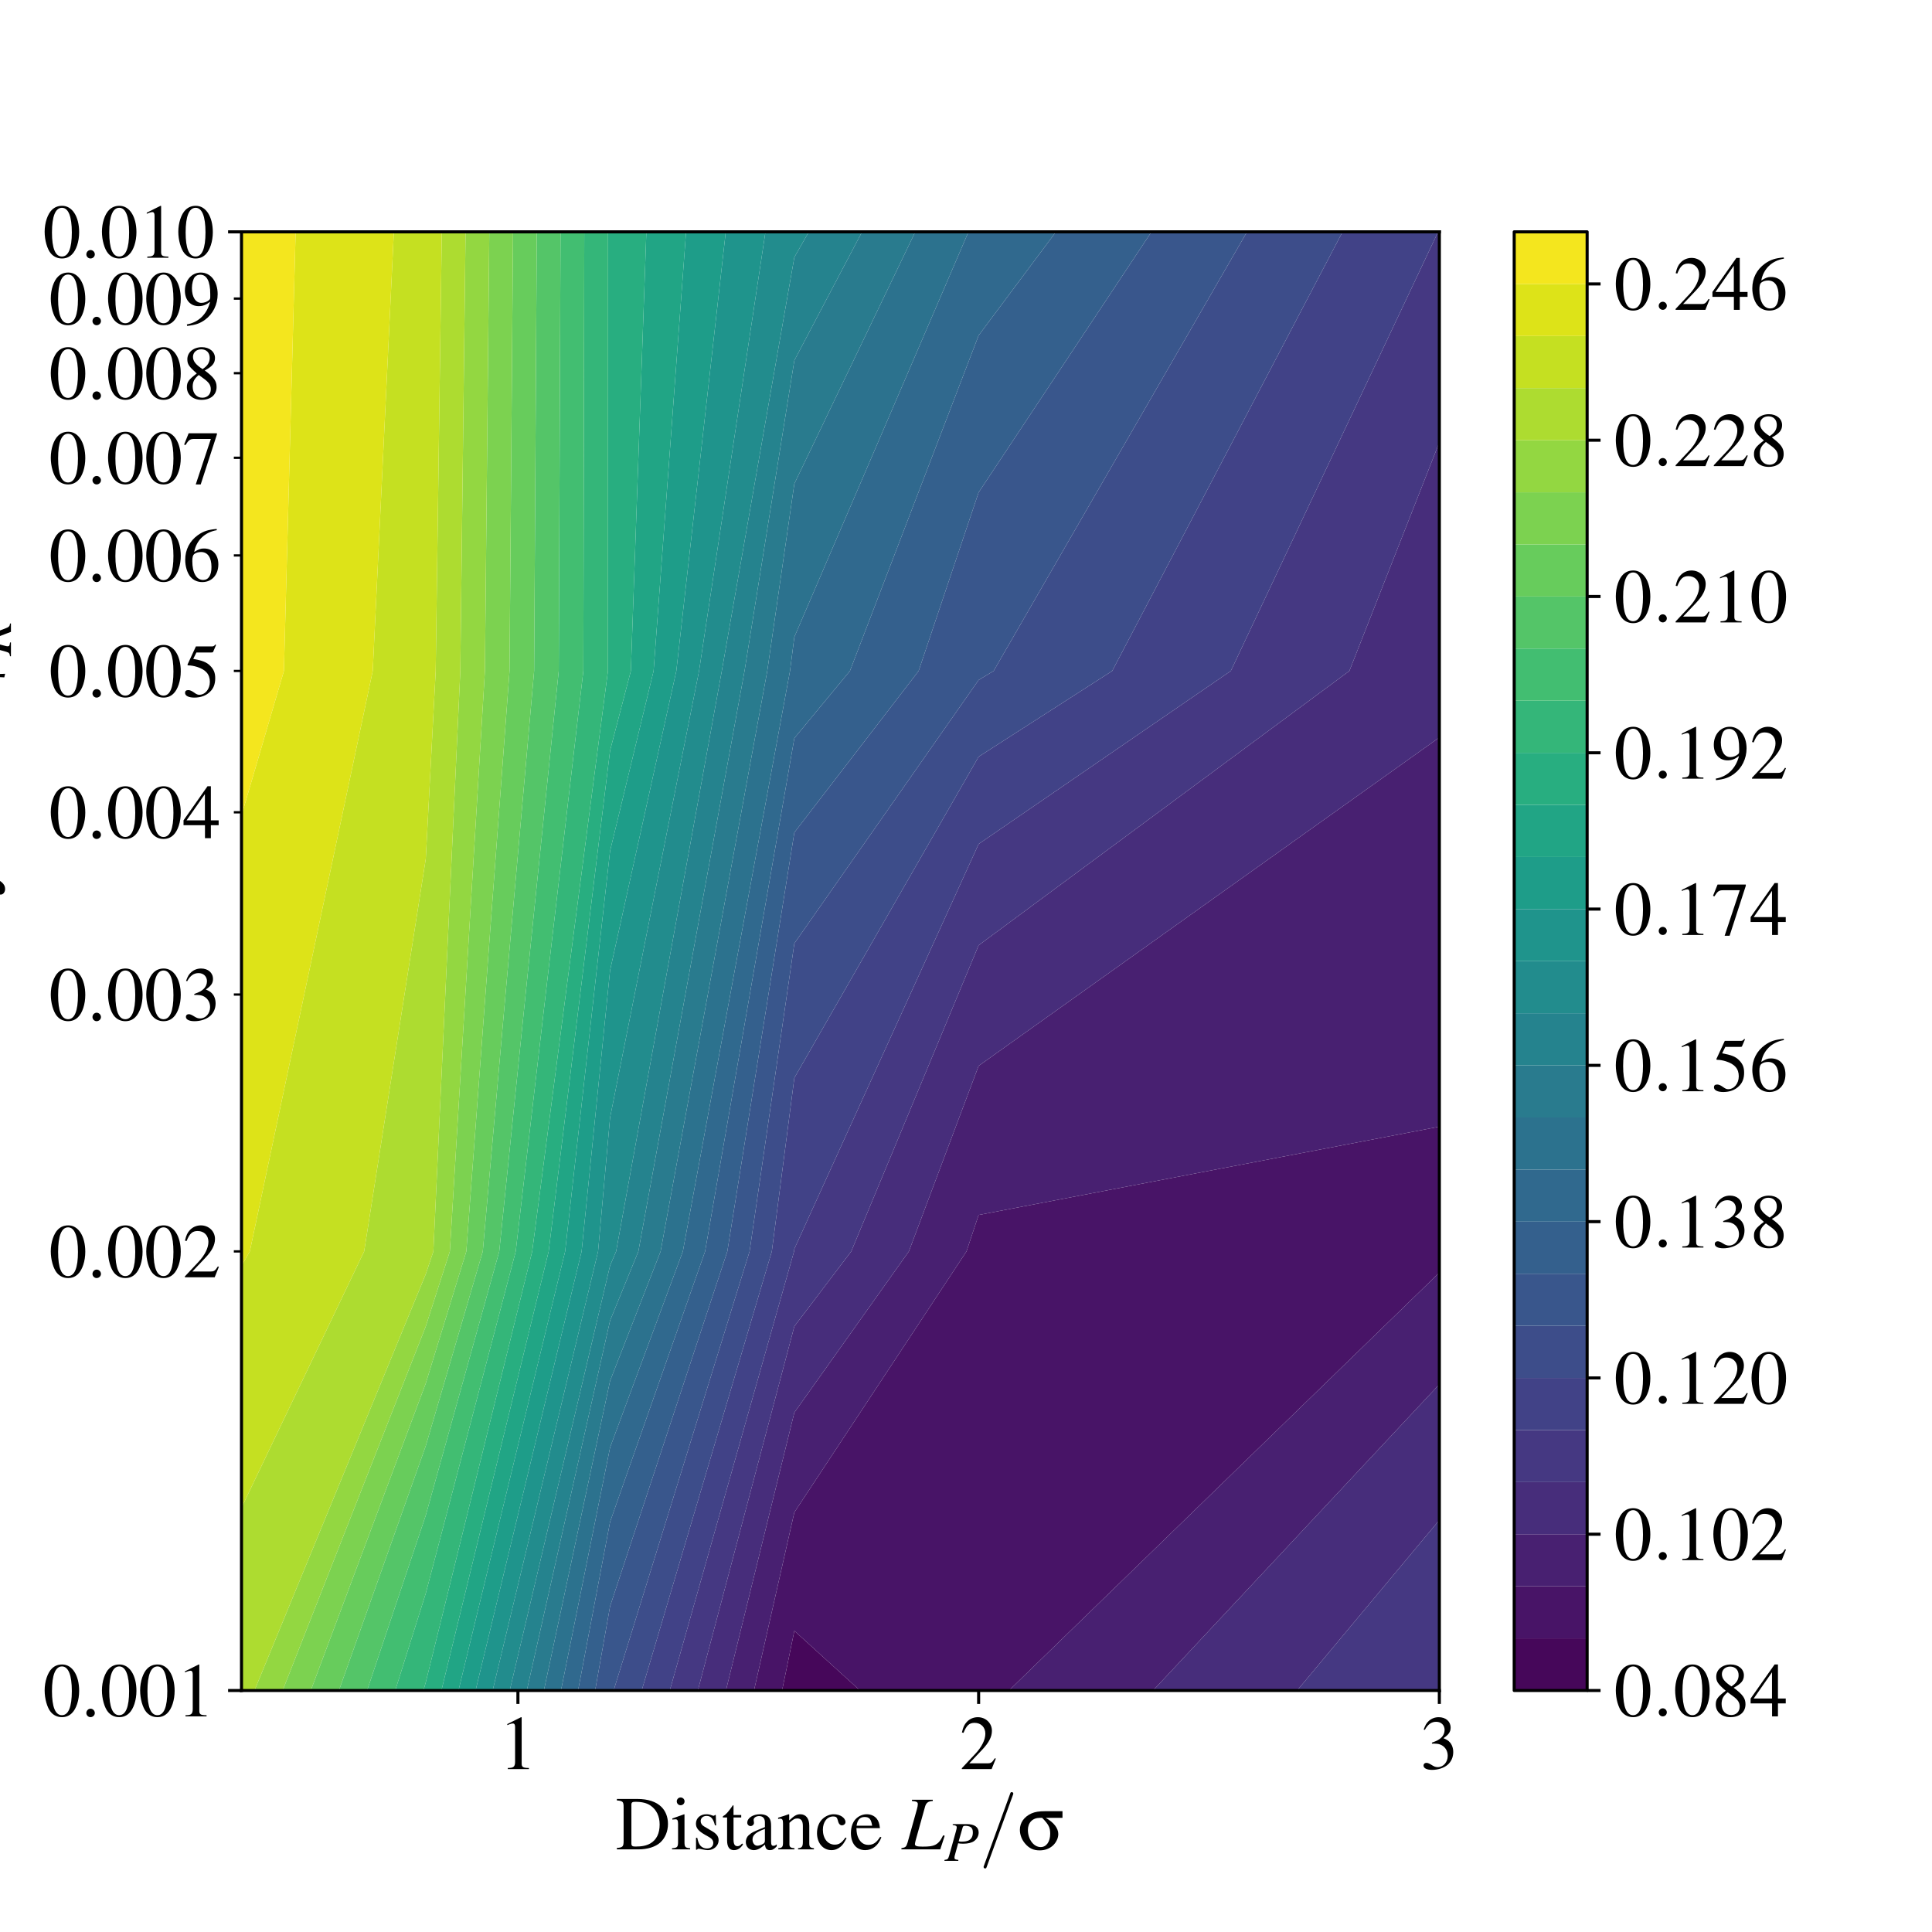 <?xml version="1.0" encoding="utf-8" standalone="no"?>
<!DOCTYPE svg PUBLIC "-//W3C//DTD SVG 1.1//EN"
  "http://www.w3.org/Graphics/SVG/1.1/DTD/svg11.dtd">
<!-- Created with matplotlib (http://matplotlib.org/) -->
<svg height="504pt" version="1.1" viewBox="0 0 504 504" width="504pt" xmlns="http://www.w3.org/2000/svg" xmlns:xlink="http://www.w3.org/1999/xlink">
 <defs>
  <style type="text/css">
*{stroke-linecap:butt;stroke-linejoin:round;}
  </style>
 </defs>
 <g id="figure_1">
  <g id="patch_1">
   <path d="M 0 504 
L 504 504 
L 504 0 
L 0 0 
z
" style="fill:#ffffff;"/>
  </g>
  <g id="axes_1">
   <g id="patch_2">
    <path d="M 63 441 
L 375.48 441 
L 375.48 60.48 
L 63 60.48 
z
" style="fill:#ffffff;"/>
   </g>
   <g id="PathCollection_1">
    <path clip-path="url(#p1a8f9b2275)" d="M 207.222 441 
L 224.351 441 
L 207.222 425.434 
L 204.021 441 
z
" style="fill:#46075a;"/>
   </g>
   <g id="PathCollection_2">
    <path clip-path="url(#p1a8f9b2275)" d="M 207.222 425.434 
L 224.351 441 
L 255.295 441 
L 263.211 441 
L 375.48 331.986 
L 375.48 326.452 
L 375.48 293.915 
L 255.295 316.948 
L 252.129 326.452 
L 207.222 394.519 
L 196.697 441 
L 204.021 441 
z
" style="fill:#481467;"/>
   </g>
   <g id="PathCollection_3">
    <path clip-path="url(#p1a8f9b2275)" d="M 207.222 394.519 
L 252.129 326.452 
L 255.295 316.948 
L 375.48 293.915 
L 375.48 192.385 
L 255.295 278.056 
L 237.096 326.452 
L 207.222 368.486 
L 189.372 441 
L 196.697 441 
z
" style="fill:#482071;"/>
    <path clip-path="url(#p1a8f9b2275)" d="M 375.48 361.13 
L 375.48 331.986 
L 263.211 441 
L 300.795 441 
z
" style="fill:#482071;"/>
   </g>
   <g id="PathCollection_4">
    <path clip-path="url(#p1a8f9b2275)" d="M 207.222 368.486 
L 237.096 326.452 
L 255.295 278.056 
L 375.48 192.385 
L 375.48 175.028 
L 375.48 115.391 
L 352.01 175.028 
L 255.295 246.596 
L 222.062 326.452 
L 207.222 346.002 
L 182.048 441 
L 189.372 441 
z
" style="fill:#472d7b;"/>
    <path clip-path="url(#p1a8f9b2275)" d="M 375.48 396.539 
L 375.48 361.13 
L 300.795 441 
L 338.378 441 
z
" style="fill:#472d7b;"/>
   </g>
   <g id="PathCollection_5">
    <path clip-path="url(#p1a8f9b2275)" d="M 207.222 346.002 
L 222.062 326.452 
L 255.295 246.596 
L 352.01 175.028 
L 375.48 115.391 
L 375.48 60.48 
L 375.161 60.48 
L 321.077 175.028 
L 255.295 220.178 
L 207.222 325.795 
L 207.147 326.452 
L 174.724 441 
L 182.048 441 
z
" style="fill:#453882;"/>
    <path clip-path="url(#p1a8f9b2275)" d="M 375.48 441 
L 375.48 396.539 
L 338.378 441 
z
" style="fill:#453882;"/>
   </g>
   <g id="PathCollection_6">
    <path clip-path="url(#p1a8f9b2275)" d="M 207.147 326.452 
L 207.222 325.795 
L 255.295 220.178 
L 321.077 175.028 
L 375.161 60.48 
L 350.237 60.48 
L 290.144 175.028 
L 255.295 197.407 
L 207.222 281.192 
L 201.345 326.452 
L 167.399 441 
L 174.724 441 
z
" style="fill:#414287;"/>
   </g>
   <g id="PathCollection_7">
    <path clip-path="url(#p1a8f9b2275)" d="M 201.345 326.452 
L 207.222 281.192 
L 255.295 197.407 
L 290.144 175.028 
L 350.237 60.48 
L 325.313 60.48 
L 259.211 175.028 
L 255.295 177.396 
L 207.222 246.104 
L 195.543 326.452 
L 160.075 441 
L 167.399 441 
z
" style="fill:#3d4d8a;"/>
   </g>
   <g id="PathCollection_8">
    <path clip-path="url(#p1a8f9b2275)" d="M 159.148 441 
L 160.075 441 
L 195.543 326.452 
L 207.222 246.104 
L 255.295 177.396 
L 259.211 175.028 
L 325.313 60.48 
L 300.39 60.48 
L 255.295 128.451 
L 239.644 175.028 
L 207.222 217.178 
L 189.74 326.452 
L 159.148 419.04 
L 155.255 441 
z
" style="fill:#39568c;"/>
   </g>
   <g id="PathCollection_9">
    <path clip-path="url(#p1a8f9b2275)" d="M 159.148 419.04 
L 189.74 326.452 
L 207.222 217.178 
L 239.644 175.028 
L 255.295 128.451 
L 300.39 60.48 
L 275.466 60.48 
L 255.295 87.5 
L 221.724 175.028 
L 207.222 192.568 
L 183.938 326.452 
L 159.148 397.03 
L 150.799 441 
L 155.255 441 
z
" style="fill:#34608d;"/>
   </g>
   <g id="PathCollection_10">
    <path clip-path="url(#p1a8f9b2275)" d="M 159.148 397.03 
L 183.938 326.452 
L 207.222 192.568 
L 221.724 175.028 
L 255.295 87.5 
L 275.466 60.48 
L 255.295 60.48 
L 252.648 60.48 
L 207.222 166.169 
L 206.09 175.028 
L 178.135 326.452 
L 159.148 377.609 
L 146.343 441 
L 150.799 441 
z
" style="fill:#30698e;"/>
   </g>
   <g id="PathCollection_11">
    <path clip-path="url(#p1a8f9b2275)" d="M 159.148 377.609 
L 178.135 326.452 
L 206.09 175.028 
L 207.222 166.169 
L 252.648 60.48 
L 238.766 60.48 
L 207.222 126.191 
L 200.159 175.028 
L 172.333 326.452 
L 159.148 360.233 
L 141.887 441 
L 146.343 441 
z
" style="fill:#2c728e;"/>
   </g>
   <g id="PathCollection_12">
    <path clip-path="url(#p1a8f9b2275)" d="M 159.148 360.233 
L 172.333 326.452 
L 200.159 175.028 
L 207.222 126.191 
L 238.766 60.48 
L 224.885 60.48 
L 207.222 94.025 
L 194.228 175.028 
L 166.531 326.452 
L 159.148 344.511 
L 137.43 441 
L 141.887 441 
z
" style="fill:#297b8e;"/>
   </g>
   <g id="PathCollection_13">
    <path clip-path="url(#p1a8f9b2275)" d="M 159.148 344.511 
L 166.531 326.452 
L 194.228 175.028 
L 207.222 94.025 
L 224.885 60.48 
L 211.003 60.48 
L 207.222 67.111 
L 188.297 175.028 
L 160.728 326.452 
L 159.148 330.156 
L 132.974 441 
L 137.43 441 
z
" style="fill:#25838e;"/>
   </g>
   <g id="PathCollection_14">
    <path clip-path="url(#p1a8f9b2275)" d="M 159.148 330.156 
L 160.728 326.452 
L 188.297 175.028 
L 207.222 67.111 
L 211.003 60.48 
L 207.222 60.48 
L 199.687 60.48 
L 182.365 175.028 
L 159.148 291.557 
L 156.022 326.452 
L 128.518 441 
L 132.974 441 
z
" style="fill:#228c8d;"/>
   </g>
   <g id="PathCollection_15">
    <path clip-path="url(#p1a8f9b2275)" d="M 156.022 326.452 
L 159.148 291.557 
L 182.365 175.028 
L 199.687 60.48 
L 189.33 60.48 
L 176.434 175.028 
L 159.148 253.151 
L 151.725 326.452 
L 124.062 441 
L 128.518 441 
z
" style="fill:#1f948c;"/>
   </g>
   <g id="PathCollection_16">
    <path clip-path="url(#p1a8f9b2275)" d="M 151.725 326.452 
L 159.148 253.151 
L 176.434 175.028 
L 189.33 60.48 
L 178.974 60.48 
L 170.503 175.028 
L 159.148 222.009 
L 147.428 326.452 
L 119.605 441 
L 124.062 441 
z
" style="fill:#1e9d89;"/>
   </g>
   <g id="PathCollection_17">
    <path clip-path="url(#p1a8f9b2275)" d="M 147.428 326.452 
L 159.148 222.009 
L 170.503 175.028 
L 178.974 60.48 
L 168.618 60.48 
L 164.572 175.028 
L 159.148 195.816 
L 143.131 326.452 
L 115.149 441 
L 119.605 441 
z
" style="fill:#21a585;"/>
   </g>
   <g id="PathCollection_18">
    <path clip-path="url(#p1a8f9b2275)" d="M 111.074 441 
L 115.149 441 
L 143.131 326.452 
L 159.148 195.816 
L 164.572 175.028 
L 168.618 60.48 
L 159.148 60.48 
L 158.618 60.48 
L 158.599 175.028 
L 138.835 326.452 
L 111.074 438.855 
L 110.446 441 
z
" style="fill:#28ae80;"/>
   </g>
   <g id="PathCollection_19">
    <path clip-path="url(#p1a8f9b2275)" d="M 111.074 438.855 
L 138.835 326.452 
L 158.599 175.028 
L 158.618 60.48 
L 152.423 60.48 
L 152.179 175.028 
L 134.538 326.452 
L 111.074 415.646 
L 103.102 441 
L 110.446 441 
z
" style="fill:#34b679;"/>
   </g>
   <g id="PathCollection_20">
    <path clip-path="url(#p1a8f9b2275)" d="M 111.074 415.646 
L 134.538 326.452 
L 152.179 175.028 
L 152.423 60.48 
L 146.228 60.48 
L 145.759 175.028 
L 130.241 326.452 
L 111.074 395.298 
L 95.759 441 
L 103.102 441 
z
" style="fill:#42be71;"/>
   </g>
   <g id="PathCollection_21">
    <path clip-path="url(#p1a8f9b2275)" d="M 111.074 395.298 
L 130.241 326.452 
L 145.759 175.028 
L 146.228 60.48 
L 140.034 60.48 
L 139.339 175.028 
L 125.944 326.452 
L 111.074 377.183 
L 88.415 441 
L 95.759 441 
z
" style="fill:#54c568;"/>
   </g>
   <g id="PathCollection_22">
    <path clip-path="url(#p1a8f9b2275)" d="M 111.074 377.183 
L 125.944 326.452 
L 139.339 175.028 
L 140.034 60.48 
L 133.839 60.48 
L 132.92 175.028 
L 121.648 326.452 
L 111.074 360.86 
L 81.072 441 
L 88.415 441 
z
" style="fill:#67cc5c;"/>
   </g>
   <g id="PathCollection_23">
    <path clip-path="url(#p1a8f9b2275)" d="M 111.074 360.86 
L 121.648 326.452 
L 132.92 175.028 
L 133.839 60.48 
L 127.644 60.48 
L 126.5 175.028 
L 117.351 326.452 
L 111.074 346.004 
L 73.728 441 
L 81.072 441 
z
" style="fill:#7cd250;"/>
   </g>
   <g id="PathCollection_24">
    <path clip-path="url(#p1a8f9b2275)" d="M 111.074 346.004 
L 117.351 326.452 
L 126.5 175.028 
L 127.644 60.48 
L 121.45 60.48 
L 120.08 175.028 
L 113.054 326.452 
L 111.074 332.375 
L 66.385 441 
L 73.728 441 
z
" style="fill:#93d741;"/>
   </g>
   <g id="PathCollection_25">
    <path clip-path="url(#p1a8f9b2275)" d="M 111.074 332.375 
L 113.054 326.452 
L 120.08 175.028 
L 121.45 60.48 
L 115.255 60.48 
L 113.66 175.028 
L 111.074 224.036 
L 94.997 326.452 
L 63 393.323 
L 63 441 
L 66.385 441 
z
" style="fill:#addc30;"/>
   </g>
   <g id="PathCollection_26">
    <path clip-path="url(#p1a8f9b2275)" d="M 94.997 326.452 
L 111.074 224.036 
L 113.66 175.028 
L 115.255 60.48 
L 111.074 60.48 
L 102.745 60.48 
L 97.238 175.028 
L 65.173 326.452 
L 63 330.229 
L 63 393.323 
z
" style="fill:#c5e021;"/>
   </g>
   <g id="PathCollection_27">
    <path clip-path="url(#p1a8f9b2275)" d="M 65.173 326.452 
L 97.238 175.028 
L 102.745 60.48 
L 77.121 60.48 
L 74.067 175.028 
L 63 212.733 
L 63 326.452 
L 63 330.229 
z
" style="fill:#dde318;"/>
   </g>
   <g id="PathCollection_28">
    <path clip-path="url(#p1a8f9b2275)" d="M 74.067 175.028 
L 77.121 60.48 
L 63 60.48 
L 63 175.028 
L 63 212.733 
z
" style="fill:#f4e61e;"/>
   </g>
   <g id="matplotlib.axis_1">
    <g id="xtick_1">
     <g id="line2d_1">
      <defs>
       <path d="M 0 0 
L 0 3.5 
" id="mbff40c3c49" style="stroke:#000000;stroke-width:0.8;"/>
      </defs>
      <g>
       <use style="stroke:#000000;stroke-width:0.8;" x="135.111" xlink:href="#mbff40c3c49" y="441"/>
      </g>
     </g>
     <g id="text_1">
      <!-- $1$ -->
      <defs>
       <path d="M 29.094 68 
L 11.094 59 
L 11.094 57.594 
C 12.297 58.094 13.406 58.484 13.797 58.688 
C 15.594 59.391 17.297 59.781 18.297 59.781 
C 20.406 59.781 21.297 58.297 21.297 55.078 
L 21.297 9.359 
C 21.297 6.031 20.5 3.719 18.906 2.797 
C 17.406 1.891 16 1.594 11.797 1.5 
L 11.797 0 
L 39.406 0 
L 39.406 1.5 
C 31.5 1.594 29.906 2.609 29.906 7.453 
L 29.906 67.797 
z
" id="Nimbus_Roman_No9_L_Regular-49"/>
      </defs>
      <g transform="translate(130.129 461.509)scale(0.2 -0.2)">
       <use transform="scale(0.996)" xlink:href="#Nimbus_Roman_No9_L_Regular-49"/>
      </g>
     </g>
    </g>
    <g id="xtick_2">
     <g id="line2d_2">
      <g>
       <use style="stroke:#000000;stroke-width:0.8;" x="255.295" xlink:href="#mbff40c3c49" y="441"/>
      </g>
     </g>
     <g id="text_2">
      <!-- $2$ -->
      <defs>
       <path d="M 47.5 13.734 
L 46.203 14.25 
C 42.5 8.5 41.203 7.594 36.703 7.594 
L 12.797 7.594 
L 29.594 25.328 
C 38.5 34.703 42.406 42.359 42.406 50.219 
C 42.406 60.281 34.297 68 23.906 68 
C 18.406 68 13.203 65.797 9.5 61.797 
C 6.297 58.375 4.797 55.156 3.094 48 
L 5.203 47.484 
C 9.203 57.359 12.797 60.594 19.703 60.594 
C 28.094 60.594 33.797 54.844 33.797 46.391 
C 33.797 38.531 29.203 29.156 20.797 20.188 
L 3 1.188 
L 3 0 
L 42 0 
z
" id="Nimbus_Roman_No9_L_Regular-50"/>
      </defs>
      <g transform="translate(250.314 461.509)scale(0.2 -0.2)">
       <use transform="scale(0.996)" xlink:href="#Nimbus_Roman_No9_L_Regular-50"/>
      </g>
     </g>
    </g>
    <g id="xtick_3">
     <g id="line2d_3">
      <g>
       <use style="stroke:#000000;stroke-width:0.8;" x="375.48" xlink:href="#mbff40c3c49" y="441"/>
      </g>
     </g>
     <g id="text_3">
      <!-- $3$ -->
      <defs>
       <path d="M 15.297 33.391 
C 21.203 33.391 23.5 33.188 25.906 32.297 
C 32.094 30.094 36 24.391 36 17.5 
C 36 9.094 30.297 2.594 22.906 2.594 
C 20.203 2.594 18.203 3.297 14.5 5.688 
C 11.5 7.5 9.797 8.188 8.094 8.188 
C 5.797 8.188 4.297 6.797 4.297 4.688 
C 4.297 1.188 8.594 -1 15.594 -1 
C 23.297 -1 31.203 1.594 35.906 5.688 
C 40.594 9.797 43.203 15.594 43.203 22.297 
C 43.203 27.391 41.594 32.094 38.703 35.188 
C 36.703 37.391 34.797 38.594 30.406 40.5 
C 37.297 45.188 39.797 48.891 39.797 54.297 
C 39.797 62.391 33.406 68 24.203 68 
C 19.203 68 14.797 66.297 11.203 63.094 
C 8.203 60.391 6.703 57.797 4.5 51.797 
L 6 51.391 
C 10.094 58.703 14.594 61.984 20.906 61.984 
C 27.406 61.984 31.906 57.594 31.906 51.297 
C 31.906 47.688 30.406 44.094 27.906 41.594 
C 24.906 38.594 22.094 37.094 15.297 34.688 
z
" id="Nimbus_Roman_No9_L_Regular-51"/>
      </defs>
      <g transform="translate(370.499 461.509)scale(0.2 -0.2)">
       <use transform="scale(0.996)" xlink:href="#Nimbus_Roman_No9_L_Regular-51"/>
      </g>
     </g>
    </g>
    <g id="text_4">
     <!-- Distance $L_P/\sigma$ -->
     <defs>
      <path d="M 10.406 10.891 
C 10.406 3.688 9.203 2.391 1.594 1.891 
L 1.594 0 
L 30 0 
C 41.594 0 52.094 3.297 58.297 8.875 
C 64.797 14.75 68.5 23.625 68.5 33.297 
C 68.5 42.266 65.5 50.031 60 55.516 
C 53.203 62.391 42.297 66 28.594 66 
L 1.594 66 
L 1.594 64.094 
C 9.5 63.391 10.406 62.484 10.406 55.094 
z
M 20.594 58.406 
C 20.594 61.5 21.703 62.297 25.797 62.297 
C 34.406 62.297 40.906 60.688 45.703 57.312 
C 53.5 51.922 57.594 43.359 57.594 32.594 
C 57.594 20.828 53.5 12.469 45.406 7.781 
C 40.297 4.891 34.5 3.688 25.797 3.688 
C 21.797 3.688 20.594 4.594 20.594 7.781 
z
" id="Nimbus_Roman_No9_L_Regular-68"/>
      <path d="M 17.5 46 
L 2 40.5 
L 2 39 
L 2.797 39.094 
C 4 39.297 5.297 39.391 6.203 39.391 
C 8.594 39.391 9.5 37.797 9.5 33.391 
L 9.5 10.188 
C 9.5 3 8.5 1.891 1.594 1.5 
L 1.594 0 
L 25.297 0 
L 25.297 1.5 
C 18.703 2 17.906 3 17.906 10.188 
L 17.906 45.688 
z
M 12.797 68 
C 10.094 68 7.797 65.688 7.797 62.891 
C 7.797 60.094 10 57.797 12.797 57.797 
C 15.703 57.797 18 59.984 18 62.891 
C 18 65.688 15.703 68 12.797 68 
z
" id="Nimbus_Roman_No9_L_Regular-105"/>
      <path d="M 31.5 31.391 
L 31.094 45 
L 30 45 
L 29.797 44.797 
C 28.906 44.094 28.797 43.984 28.406 43.984 
C 27.797 43.984 26.797 44.188 25.703 44.688 
C 23.5 45.594 21.297 46 18.703 46 
C 10.797 46 5.094 40.891 5.094 33.672 
C 5.094 28.062 8.297 24.047 16.797 19.234 
L 22.594 15.922 
C 26.094 13.922 27.797 11.516 27.797 8.406 
C 27.797 4 24.594 1.188 19.5 1.188 
C 16.094 1.188 13 2.5 11.094 4.703 
C 9 7.203 8.094 9.516 6.797 15.219 
L 5.203 15.219 
L 5.203 -0.406 
L 6.5 -0.406 
C 7.203 0.594 7.594 0.797 8.797 0.797 
C 9.703 0.797 11.094 0.594 13.406 0 
C 16.203 -0.609 18.906 -1 20.703 -1 
C 28.406 -1 34.797 4.797 34.797 11.812 
C 34.797 16.828 32.406 20.141 26.406 23.75 
L 15.594 30.156 
C 12.797 31.766 11.297 34.266 11.297 36.969 
C 11.297 40.984 14.406 43.797 19 43.797 
C 24.703 43.797 27.703 40.391 30 31.469 
z
" id="Nimbus_Roman_No9_L_Regular-115"/>
      <path d="M 25.5 45 
L 15.406 45 
L 15.406 56.594 
C 15.406 57.594 15.297 57.891 14.703 57.891 
C 14 57 13.406 56.094 12.703 55.094 
C 8.906 49.594 4.594 44.797 3 44.391 
C 1.906 43.688 1.297 42.984 1.297 42.484 
C 1.297 42.188 1.406 41.984 1.703 41.797 
L 7 41.797 
L 7 11.688 
C 7 3.297 10 -1 15.906 -1 
C 20.797 -1 24.594 1.391 27.906 6.594 
L 26.594 7.688 
C 24.5 5.188 22.797 4.188 20.594 4.188 
C 16.906 4.188 15.406 6.891 15.406 13.188 
L 15.406 41.797 
L 25.5 41.797 
z
" id="Nimbus_Roman_No9_L_Regular-116"/>
      <path d="M 44.203 6.594 
C 42.5 5.188 41.297 4.688 39.797 4.688 
C 37.5 4.688 36.797 6.094 36.797 10.5 
L 36.797 30 
C 36.797 35.188 36.297 38.094 34.797 40.5 
C 32.594 44.094 28.297 46 22.406 46 
C 13 46 5.594 41.094 5.594 34.797 
C 5.594 32.5 7.594 30.5 9.906 30.5 
C 12.297 30.5 14.406 32.5 14.406 34.688 
C 14.406 35.094 14.297 35.594 14.203 36.297 
C 14 37.188 13.906 38 13.906 38.688 
C 13.906 41.391 17.094 43.594 21.094 43.594 
C 26 43.594 28.703 40.688 28.703 35.297 
L 28.703 29.188 
C 13.297 23 11.594 22.188 7.297 18.391 
C 5.094 16.391 3.703 13 3.703 9.688 
C 3.703 3.391 8.094 -1 14.203 -1 
C 18.594 -1 22.703 1.094 28.797 6.297 
C 29.297 1.094 31.094 -1 35.203 -1 
C 38.594 -1 40.703 0.188 44.203 4 
z
M 28.703 12.297 
C 28.703 9.188 28.203 8.297 26.094 7.094 
C 23.703 5.688 20.906 4.797 18.797 4.797 
C 15.297 4.797 12.5 8.188 12.5 12.5 
L 12.5 12.891 
C 12.5 18.797 16.594 22.391 28.703 26.797 
z
" id="Nimbus_Roman_No9_L_Regular-97"/>
      <path d="M 1.594 39.797 
C 2.203 40.094 3.203 40.188 4.297 40.188 
C 7.094 40.188 8 38.688 8 33.797 
L 8 9 
C 8 3.297 6.906 1.891 1.797 1.5 
L 1.797 0 
L 23 0 
L 23 1.5 
C 17.906 1.891 16.406 3.094 16.406 6.688 
L 16.406 34.797 
C 21.203 39.297 23.406 40.484 26.703 40.484 
C 31.594 40.484 34 37.391 34 30.797 
L 34 9.891 
C 34 3.594 32.703 1.891 27.703 1.5 
L 27.703 0 
L 48.5 0 
L 48.5 1.5 
C 43.594 2 42.406 3.188 42.406 8.094 
L 42.406 31 
C 42.406 40.391 38 46 30.594 46 
C 26 46 22.906 44.297 16.094 37.891 
L 16.094 45.797 
L 15.406 46 
C 10.5 44.188 7.094 43.094 1.594 41.484 
z
" id="Nimbus_Roman_No9_L_Regular-110"/>
      <path d="M 39.797 15.594 
C 35 8.594 31.406 6.188 25.703 6.188 
C 16.594 6.188 10.203 14.188 10.203 25.688 
C 10.203 35.984 15.703 43.094 23.797 43.094 
C 27.406 43.094 28.703 41.984 29.703 38.297 
L 30.297 36.094 
C 31.094 33.297 32.906 31.484 35 31.484 
C 37.594 31.484 39.797 33.391 39.797 35.688 
C 39.797 41.297 32.797 46 24.406 46 
C 19.5 46 14.406 43.984 10.297 40.391 
C 5.297 35.984 2.5 29.188 2.5 21.297 
C 2.5 8.297 10.406 -1 21.5 -1 
C 26 -1 30 0.594 33.594 3.688 
C 36.297 6.094 38.203 8.797 41.203 14.688 
z
" id="Nimbus_Roman_No9_L_Regular-99"/>
      <path d="M 40.797 16.438 
C 36 8.812 31.703 5.891 25.297 5.891 
C 19.594 5.891 15.297 8.812 12.406 14.531 
C 10.594 18.344 9.906 21.656 9.703 27.797 
L 40.5 27.797 
C 39.703 34.266 38.703 37.141 36.203 40.312 
C 33.203 43.891 28.594 46 23.406 46 
C 18.406 46 13.703 44.188 9.906 40.812 
C 5.203 36.734 2.5 29.688 2.5 21.469 
C 2.5 7.594 9.703 -1 21.203 -1 
C 30.703 -1 38.203 4.891 42.406 15.734 
z
M 9.906 31 
C 11 38.719 14.406 42.391 20.5 42.391 
C 26.594 42.391 29 39.609 30.297 31 
z
" id="Nimbus_Roman_No9_L_Regular-101"/>
      <path d="M 40.297 65 
L 13 65 
L 13 63.391 
C 19.203 62.797 20.703 62 20.703 59.109 
C 20.703 57.719 20.297 55.438 19.594 52.953 
L 7.297 8.969 
C 5.5 3.188 4.797 2.594 -0.797 1.594 
L -0.797 0 
L 50.094 0 
L 55.906 17.828 
L 53.906 18.422 
C 50.406 11.25 47.703 8.062 43.297 5.875 
C 39.797 4.188 35.703 3.594 27 3.594 
C 19.406 3.594 16.906 4.391 16.906 6.969 
C 16.906 7.672 17.406 10.062 17.906 11.953 
L 30.203 56.031 
C 31.703 61.109 34.297 62.984 40.297 63.391 
z
" id="Nimbus_Roman_No9_L_Regular_Italic-76"/>
      <path d="M 14.594 63.391 
C 20.297 62.688 21.703 61.797 21.703 59.203 
C 21.703 57.812 21.297 55.719 20 51.234 
L 8.203 8.938 
C 6.406 2.984 5.703 2.391 0 1.594 
L 0 0 
L 24.5 0 
L 24.5 1.594 
C 18.203 2.484 17.703 2.781 17.703 6.156 
C 17.703 7.359 17.906 8.344 18.906 11.922 
L 24.203 31.094 
C 26.703 30.484 29.297 30.297 33.406 30.297 
C 41.594 30.297 48.297 31.984 52.594 35.094 
C 57.594 38.781 60.5 44.25 60.5 50.141 
C 60.5 59.703 53 65 39.406 65 
L 14.594 65 
z
M 32.203 59.203 
C 32.797 61.297 34 61.984 36.797 61.984 
C 40.703 61.984 44.5 61 46.5 59.594 
C 49.094 57.812 50.203 54.812 50.203 50.141 
C 50.203 43.656 47.906 39.078 43.5 36.484 
C 40.406 34.797 36.5 34 30.297 34 
C 28.594 34 27.797 34.094 25.094 34.484 
z
" id="Nimbus_Roman_No9_L_Regular_Italic-80"/>
      <path d="M 43.906 71.203 
C 44.406 72.5 44.406 72.891 44.406 73 
C 44.406 74.094 43.5 75 42.406 75 
C 41.703 75 41 74.688 40.703 74.094 
L 6 -21.203 
C 5.5 -22.5 5.5 -22.906 5.5 -23 
C 5.5 -24.109 6.406 -25 7.5 -25 
C 8.797 -25 9.094 -24.312 9.703 -22.609 
z
" id="CMMI10-61"/>
      <path d="M 58.797 41.297 
L 58.797 50 
L 36.094 50 
C 28.203 50 22.797 49.094 18.203 47.094 
C 8.5 42.688 3 34.891 3 25.594 
C 3 19.094 5.5 12.5 10.094 7.297 
C 15.297 1.297 21 -1.312 28.906 -1.312 
C 35.703 -1.312 41.5 0.797 46.094 4.891 
C 50.594 9 53.297 14.688 53.297 20.094 
C 53.297 27.688 47.5 35.188 36.906 41.297 
z
M 32.203 41.297 
C 40.797 32.391 42.703 28.594 42.703 20.391 
C 42.703 10 37.703 3 30.297 3 
C 21.094 3 13.5 13.094 13.5 25.391 
C 13.5 35 19.703 41.297 29.094 41.297 
z
" id="Standard_Symbols_L-115"/>
     </defs>
     <g transform="translate(160.609 485.434)scale(0.2 -0.2)">
      <use transform="translate(0 14.944)scale(0.996)" xlink:href="#Nimbus_Roman_No9_L_Regular-68"/>
      <use transform="translate(71.93 14.944)scale(0.996)" xlink:href="#Nimbus_Roman_No9_L_Regular-105"/>
      <use transform="translate(99.625 14.944)scale(0.996)" xlink:href="#Nimbus_Roman_No9_L_Regular-115"/>
      <use transform="translate(138.379 14.944)scale(0.996)" xlink:href="#Nimbus_Roman_No9_L_Regular-116"/>
      <use transform="translate(166.074 14.944)scale(0.996)" xlink:href="#Nimbus_Roman_No9_L_Regular-97"/>
      <use transform="translate(210.308 14.944)scale(0.996)" xlink:href="#Nimbus_Roman_No9_L_Regular-110"/>
      <use transform="translate(260.121 14.944)scale(0.996)" xlink:href="#Nimbus_Roman_No9_L_Regular-99"/>
      <use transform="translate(304.354 14.944)scale(0.996)" xlink:href="#Nimbus_Roman_No9_L_Regular-101"/>
      <use transform="translate(373.495 14.944)scale(0.996)" xlink:href="#Nimbus_Roman_No9_L_Regular_Italic-76"/>
      <use transform="translate(428.886 0)scale(0.737)" xlink:href="#Nimbus_Roman_No9_L_Regular_Italic-80"/>
      <use transform="translate(474.43 14.944)scale(0.996)" xlink:href="#CMMI10-61"/>
      <use transform="translate(524.243 14.944)scale(0.996)" xlink:href="#Standard_Symbols_L-115"/>
     </g>
    </g>
   </g>
   <g id="matplotlib.axis_2">
    <g id="ytick_1">
     <g id="line2d_4">
      <defs>
       <path d="M 0 0 
L -3.5 0 
" id="me24c4961f7" style="stroke:#000000;stroke-width:0.8;"/>
      </defs>
      <g>
       <use style="stroke:#000000;stroke-width:0.8;" x="63" xlink:href="#me24c4961f7" y="441"/>
      </g>
     </g>
     <g id="text_5">
      <!-- 0.001 -->
      <defs>
       <path d="M 25.406 68 
C 19.906 68 15.703 66.297 12 62.797 
C 6.203 57.203 2.406 45.688 2.406 34 
C 2.406 23.094 5.703 11.391 10.406 5.797 
C 14.094 1.391 19.203 -1 25 -1 
C 30.094 -1 34.406 0.688 38 4.188 
C 43.797 9.688 47.594 21.297 47.594 33.391 
C 47.594 53.891 38.5 68 25.406 68 
z
M 25.094 65.391 
C 33.5 65.391 38 54.094 38 33.188 
C 38 12.297 33.594 1.594 25 1.594 
C 16.406 1.594 12 12.297 12 33.094 
C 12 54.297 16.5 65.391 25.094 65.391 
z
" id="Nimbus_Roman_No9_L_Regular-48"/>
       <path d="M 12.5 10.094 
C 9.5 10.094 7 7.5 7 4.391 
C 7 1.5 9.5 -1 12.406 -1 
C 15.5 -1 18.094 1.5 18.094 4.391 
C 18.094 7.5 15.5 10.094 12.5 10.094 
z
" id="Nimbus_Roman_No9_L_Regular-46"/>
      </defs>
      <g transform="translate(11.168 447.755)scale(0.2 -0.2)">
       <use transform="scale(0.996)" xlink:href="#Nimbus_Roman_No9_L_Regular-48"/>
       <use transform="translate(49.813 0)scale(0.996)" xlink:href="#Nimbus_Roman_No9_L_Regular-46"/>
       <use transform="translate(74.72 0)scale(0.996)" xlink:href="#Nimbus_Roman_No9_L_Regular-48"/>
       <use transform="translate(124.533 0)scale(0.996)" xlink:href="#Nimbus_Roman_No9_L_Regular-48"/>
       <use transform="translate(174.346 0)scale(0.996)" xlink:href="#Nimbus_Roman_No9_L_Regular-49"/>
      </g>
     </g>
    </g>
    <g id="ytick_2">
     <g id="line2d_5">
      <g>
       <use style="stroke:#000000;stroke-width:0.8;" x="63" xlink:href="#me24c4961f7" y="60.48"/>
      </g>
     </g>
     <g id="text_6">
      <!-- 0.010 -->
      <g transform="translate(11.168 67.235)scale(0.2 -0.2)">
       <use transform="scale(0.996)" xlink:href="#Nimbus_Roman_No9_L_Regular-48"/>
       <use transform="translate(49.813 0)scale(0.996)" xlink:href="#Nimbus_Roman_No9_L_Regular-46"/>
       <use transform="translate(74.72 0)scale(0.996)" xlink:href="#Nimbus_Roman_No9_L_Regular-48"/>
       <use transform="translate(124.533 0)scale(0.996)" xlink:href="#Nimbus_Roman_No9_L_Regular-49"/>
       <use transform="translate(174.346 0)scale(0.996)" xlink:href="#Nimbus_Roman_No9_L_Regular-48"/>
      </g>
     </g>
    </g>
    <g id="ytick_3">
     <g id="line2d_6">
      <defs>
       <path d="M 0 0 
L -2 0 
" id="mb280e927d8" style="stroke:#000000;stroke-width:0.6;"/>
      </defs>
      <g>
       <use style="stroke:#000000;stroke-width:0.6;" x="63" xlink:href="#mb280e927d8" y="326.452"/>
      </g>
     </g>
     <g id="text_7">
      <!-- 0.002 -->
      <g transform="translate(12.768 333.207)scale(0.2 -0.2)">
       <use transform="scale(0.996)" xlink:href="#Nimbus_Roman_No9_L_Regular-48"/>
       <use transform="translate(49.813 0)scale(0.996)" xlink:href="#Nimbus_Roman_No9_L_Regular-46"/>
       <use transform="translate(74.72 0)scale(0.996)" xlink:href="#Nimbus_Roman_No9_L_Regular-48"/>
       <use transform="translate(124.533 0)scale(0.996)" xlink:href="#Nimbus_Roman_No9_L_Regular-48"/>
       <use transform="translate(174.346 0)scale(0.996)" xlink:href="#Nimbus_Roman_No9_L_Regular-50"/>
      </g>
     </g>
    </g>
    <g id="ytick_4">
     <g id="line2d_7">
      <g>
       <use style="stroke:#000000;stroke-width:0.6;" x="63" xlink:href="#mb280e927d8" y="259.446"/>
      </g>
     </g>
     <g id="text_8">
      <!-- 0.003 -->
      <g transform="translate(12.768 266.2)scale(0.2 -0.2)">
       <use transform="scale(0.996)" xlink:href="#Nimbus_Roman_No9_L_Regular-48"/>
       <use transform="translate(49.813 0)scale(0.996)" xlink:href="#Nimbus_Roman_No9_L_Regular-46"/>
       <use transform="translate(74.72 0)scale(0.996)" xlink:href="#Nimbus_Roman_No9_L_Regular-48"/>
       <use transform="translate(124.533 0)scale(0.996)" xlink:href="#Nimbus_Roman_No9_L_Regular-48"/>
       <use transform="translate(174.346 0)scale(0.996)" xlink:href="#Nimbus_Roman_No9_L_Regular-51"/>
      </g>
     </g>
    </g>
    <g id="ytick_5">
     <g id="line2d_8">
      <g>
       <use style="stroke:#000000;stroke-width:0.6;" x="63" xlink:href="#mb280e927d8" y="211.904"/>
      </g>
     </g>
     <g id="text_9">
      <!-- 0.004 -->
      <defs>
       <path d="M 47.203 23.391 
L 37 23.391 
L 37 68 
L 32.594 68 
L 1.203 23.391 
L 1.203 17 
L 29.297 17 
L 29.297 0 
L 37 0 
L 37 17 
L 47.203 17 
z
M 29.203 23.391 
L 5.203 23.391 
L 29.203 57.766 
z
" id="Nimbus_Roman_No9_L_Regular-52"/>
      </defs>
      <g transform="translate(12.768 218.659)scale(0.2 -0.2)">
       <use transform="scale(0.996)" xlink:href="#Nimbus_Roman_No9_L_Regular-48"/>
       <use transform="translate(49.813 0)scale(0.996)" xlink:href="#Nimbus_Roman_No9_L_Regular-46"/>
       <use transform="translate(74.72 0)scale(0.996)" xlink:href="#Nimbus_Roman_No9_L_Regular-48"/>
       <use transform="translate(124.533 0)scale(0.996)" xlink:href="#Nimbus_Roman_No9_L_Regular-48"/>
       <use transform="translate(174.346 0)scale(0.996)" xlink:href="#Nimbus_Roman_No9_L_Regular-52"/>
      </g>
     </g>
    </g>
    <g id="ytick_6">
     <g id="line2d_9">
      <g>
       <use style="stroke:#000000;stroke-width:0.6;" x="63" xlink:href="#mb280e927d8" y="175.028"/>
      </g>
     </g>
     <g id="text_10">
      <!-- 0.005 -->
      <defs>
       <path d="M 18.094 58.094 
L 37.703 58.094 
C 39.297 58.094 39.703 58.297 40 58.984 
L 43.797 67.891 
L 42.906 68.594 
C 41.406 66.5 40.406 66 38.297 66 
L 17.406 66 
L 6.5 42.453 
C 6.406 42.266 6.406 42.156 6.406 41.969 
C 6.406 41.469 6.797 41.172 7.594 41.172 
C 10.797 41.172 14.797 40.484 18.906 39.188 
C 30.406 35.531 35.703 29.406 35.703 19.609 
C 35.703 10.109 29.594 2.688 21.797 2.688 
C 19.797 2.688 18.094 3.391 15.094 5.562 
C 11.906 7.844 9.594 8.828 7.5 8.828 
C 4.594 8.828 3.203 7.641 3.203 5.172 
C 3.203 1.391 7.906 -1 15.406 -1 
C 23.797 -1 31 1.688 36 6.75 
C 40.594 11.203 42.703 16.844 42.703 24.359 
C 42.703 31.484 40.797 36.031 35.797 40.969 
C 31.406 45.328 25.703 47.609 13.906 49.688 
z
" id="Nimbus_Roman_No9_L_Regular-53"/>
      </defs>
      <g transform="translate(12.768 181.783)scale(0.2 -0.2)">
       <use transform="scale(0.996)" xlink:href="#Nimbus_Roman_No9_L_Regular-48"/>
       <use transform="translate(49.813 0)scale(0.996)" xlink:href="#Nimbus_Roman_No9_L_Regular-46"/>
       <use transform="translate(74.72 0)scale(0.996)" xlink:href="#Nimbus_Roman_No9_L_Regular-48"/>
       <use transform="translate(124.533 0)scale(0.996)" xlink:href="#Nimbus_Roman_No9_L_Regular-48"/>
       <use transform="translate(174.346 0)scale(0.996)" xlink:href="#Nimbus_Roman_No9_L_Regular-53"/>
      </g>
     </g>
    </g>
    <g id="ytick_7">
     <g id="line2d_10">
      <g>
       <use style="stroke:#000000;stroke-width:0.6;" x="63" xlink:href="#mb280e927d8" y="144.898"/>
      </g>
     </g>
     <g id="text_11">
      <!-- 0.006 -->
      <defs>
       <path d="M 44.594 68.594 
C 33.203 67.594 27.406 65.688 20.094 60.594 
C 9.297 52.891 3.406 41.484 3.406 28.141 
C 3.406 19.5 6.094 10.75 10.406 5.766 
C 14.203 1.391 19.594 -1 25.797 -1 
C 38.203 -1 46.797 8.453 46.797 22.188 
C 46.797 34.906 39.5 43 28 43 
C 23.594 43 21.5 42.297 15.203 38.484 
C 17.906 53.594 29.094 64.391 44.797 67 
z
M 24.203 38.391 
C 32.797 38.391 37.797 31.234 37.797 18.797 
C 37.797 7.859 33.906 1.797 26.906 1.797 
C 18.094 1.797 12.703 11.141 12.703 26.562 
C 12.703 31.625 13.5 34.422 15.5 35.906 
C 17.594 37.5 20.703 38.391 24.203 38.391 
z
" id="Nimbus_Roman_No9_L_Regular-54"/>
      </defs>
      <g transform="translate(12.768 151.652)scale(0.2 -0.2)">
       <use transform="scale(0.996)" xlink:href="#Nimbus_Roman_No9_L_Regular-48"/>
       <use transform="translate(49.813 0)scale(0.996)" xlink:href="#Nimbus_Roman_No9_L_Regular-46"/>
       <use transform="translate(74.72 0)scale(0.996)" xlink:href="#Nimbus_Roman_No9_L_Regular-48"/>
       <use transform="translate(124.533 0)scale(0.996)" xlink:href="#Nimbus_Roman_No9_L_Regular-48"/>
       <use transform="translate(174.346 0)scale(0.996)" xlink:href="#Nimbus_Roman_No9_L_Regular-54"/>
      </g>
     </g>
    </g>
    <g id="ytick_8">
     <g id="line2d_11">
      <g>
       <use style="stroke:#000000;stroke-width:0.6;" x="63" xlink:href="#mb280e927d8" y="119.423"/>
      </g>
     </g>
     <g id="text_12">
      <!-- 0.007 -->
      <defs>
       <path d="M 44.906 66 
L 7.906 66 
L 2 51.297 
L 3.703 50.5 
C 8 57.297 9.797 58.594 15.297 58.594 
L 37 58.594 
L 17.203 -1 
L 23.703 -1 
L 44.906 64.391 
z
" id="Nimbus_Roman_No9_L_Regular-55"/>
      </defs>
      <g transform="translate(12.768 126.178)scale(0.2 -0.2)">
       <use transform="scale(0.996)" xlink:href="#Nimbus_Roman_No9_L_Regular-48"/>
       <use transform="translate(49.813 0)scale(0.996)" xlink:href="#Nimbus_Roman_No9_L_Regular-46"/>
       <use transform="translate(74.72 0)scale(0.996)" xlink:href="#Nimbus_Roman_No9_L_Regular-48"/>
       <use transform="translate(124.533 0)scale(0.996)" xlink:href="#Nimbus_Roman_No9_L_Regular-48"/>
       <use transform="translate(174.346 0)scale(0.996)" xlink:href="#Nimbus_Roman_No9_L_Regular-55"/>
      </g>
     </g>
    </g>
    <g id="ytick_9">
     <g id="line2d_12">
      <g>
       <use style="stroke:#000000;stroke-width:0.6;" x="63" xlink:href="#mb280e927d8" y="97.356"/>
      </g>
     </g>
     <g id="text_13">
      <!-- 0.008 -->
      <defs>
       <path d="M 29 37.5 
C 38.906 42.797 42.406 47 42.406 53.797 
C 42.406 62 35.203 68 25.203 68 
C 14.297 68 6.203 61.297 6.203 52.203 
C 6.203 45.688 8.094 42.797 18.594 33.594 
C 7.797 25.391 5.594 22.297 5.594 15.5 
C 5.594 5.797 13.5 -1 24.797 -1 
C 36.797 -1 44.5 5.594 44.5 15.891 
C 44.5 23.594 41.094 28.5 29 37.5 
z
M 27.203 27.188 
C 34.5 22 36.906 18.391 36.906 12.797 
C 36.906 6.297 32.406 1.797 25.906 1.797 
C 18.297 1.797 13.203 7.594 13.203 16.297 
C 13.203 22.688 15.406 26.891 21.203 31.594 
z
M 26.094 39.297 
C 17.203 45.094 13.594 49.688 13.594 55.297 
C 13.594 61.094 18.094 65.188 24.406 65.188 
C 31.203 65.188 35.5 60.797 35.5 53.891 
C 35.5 48.188 32.703 43.688 27 39.891 
C 26.5 39.594 26.5 39.594 26.094 39.297 
z
" id="Nimbus_Roman_No9_L_Regular-56"/>
      </defs>
      <g transform="translate(12.768 104.111)scale(0.2 -0.2)">
       <use transform="scale(0.996)" xlink:href="#Nimbus_Roman_No9_L_Regular-48"/>
       <use transform="translate(49.813 0)scale(0.996)" xlink:href="#Nimbus_Roman_No9_L_Regular-46"/>
       <use transform="translate(74.72 0)scale(0.996)" xlink:href="#Nimbus_Roman_No9_L_Regular-48"/>
       <use transform="translate(124.533 0)scale(0.996)" xlink:href="#Nimbus_Roman_No9_L_Regular-48"/>
       <use transform="translate(174.346 0)scale(0.996)" xlink:href="#Nimbus_Roman_No9_L_Regular-56"/>
      </g>
     </g>
    </g>
    <g id="ytick_10">
     <g id="line2d_13">
      <g>
       <use style="stroke:#000000;stroke-width:0.6;" x="63" xlink:href="#mb280e927d8" y="77.892"/>
      </g>
     </g>
     <g id="text_14">
      <!-- 0.009 -->
      <defs>
       <path d="M 5.906 -1.906 
C 17.094 -0.609 22.594 1.297 29.406 6.188 
C 39.797 13.797 45.906 26.188 45.906 39.719 
C 45.906 56.266 36.703 68 23.797 68 
C 11.906 68 3 57.875 3 44.328 
C 3 32.109 10.203 24 21 24 
C 26.5 24 30.703 25.594 36 29.703 
C 31.906 13.391 20.797 2.688 5.594 0.094 
z
M 36.203 35.812 
C 36.203 33.812 35.797 32.906 34.703 32 
C 31.906 29.594 28.203 28.297 24.594 28.297 
C 17 28.297 12.203 35.812 12.203 47.75 
C 12.203 53.453 13.797 59.469 15.906 62.078 
C 17.594 64.094 20.094 65.188 23 65.188 
C 31.703 65.188 36.203 56.562 36.203 39.719 
z
" id="Nimbus_Roman_No9_L_Regular-57"/>
      </defs>
      <g transform="translate(12.768 84.646)scale(0.2 -0.2)">
       <use transform="scale(0.996)" xlink:href="#Nimbus_Roman_No9_L_Regular-48"/>
       <use transform="translate(49.813 0)scale(0.996)" xlink:href="#Nimbus_Roman_No9_L_Regular-46"/>
       <use transform="translate(74.72 0)scale(0.996)" xlink:href="#Nimbus_Roman_No9_L_Regular-48"/>
       <use transform="translate(124.533 0)scale(0.996)" xlink:href="#Nimbus_Roman_No9_L_Regular-48"/>
       <use transform="translate(174.346 0)scale(0.996)" xlink:href="#Nimbus_Roman_No9_L_Regular-57"/>
      </g>
     </g>
    </g>
    <g id="text_15">
     <!-- Total RNA in system $\phi^{avg}_R$ -->
     <defs>
      <path d="M 25.406 61.797 
L 25.406 11.953 
C 25.406 3.484 24.297 2.391 16 1.891 
L 16 0 
L 45.203 0 
L 45.203 1.891 
C 37 2.297 35.594 3.594 35.594 10.859 
L 35.594 61.797 
L 41 61.797 
C 52.406 61.797 54.594 60 56.906 49.031 
L 59.297 49.031 
L 58.703 66 
L 2.297 66 
L 1.703 49.031 
L 4.094 49.031 
C 6.5 59.906 8.797 61.797 20 61.797 
z
" id="Nimbus_Roman_No9_L_Regular-84"/>
      <path d="M 25 46 
C 12 46 2.906 36.391 2.906 22.594 
C 2.906 9.094 12.203 -1 24.797 -1 
C 37.406 -1 47 9.594 47 23.391 
C 47 36.5 37.797 46 25 46 
z
M 23.703 43.188 
C 32.094 43.188 38 33.594 38 19.891 
C 38 8.594 33.5 1.797 26 1.797 
C 22.094 1.797 18.406 4.188 16.297 8.188 
C 13.5 13.391 11.906 20.391 11.906 27.5 
C 11.906 37 16.594 43.188 23.703 43.188 
z
" id="Nimbus_Roman_No9_L_Regular-111"/>
      <path d="M 1.906 62.297 
L 2.5 62.297 
C 3.594 62.391 4.797 62.5 5.594 62.5 
C 8.797 62.5 9.797 61.094 9.797 56.391 
L 9.797 8.688 
C 9.797 3.297 8.406 2 2.094 1.5 
L 2.094 0 
L 25.703 0 
L 25.703 1.5 
C 19.406 1.891 18.203 2.891 18.203 8.391 
L 18.203 68.094 
L 17.797 68.297 
C 12.594 66.594 8.797 65.594 1.906 63.891 
z
" id="Nimbus_Roman_No9_L_Regular-108"/>
      <path d="M 65.906 1.891 
C 62.094 2.188 60.094 3.188 57.203 6.578 
L 36.594 31.797 
C 43.297 33.094 46.297 34.281 49.594 36.969 
C 52.797 39.562 54.703 43.75 54.703 48.438 
C 54.703 52.719 53.406 56.406 50.797 59.297 
C 47 63.391 38.703 66 29.297 66 
L 1.703 66 
L 1.703 64.094 
C 9.203 63.297 10.203 62.203 10.203 55.125 
L 10.203 11.953 
C 10.203 3.688 9.203 2.484 1.703 1.891 
L 1.703 0 
L 29.406 0 
L 29.406 1.891 
C 21.703 2.391 20.406 3.688 20.406 10.859 
L 20.406 30.5 
L 26 30.703 
L 49.797 0 
L 65.906 0 
z
M 20.406 58.688 
C 20.406 61.484 21.5 62.297 25.5 62.297 
C 38 62.297 43.797 57.984 43.797 48.594 
C 43.797 43.594 41.703 39.391 38.094 37.484 
C 33.5 34.891 30 34.297 20.406 34.094 
z
" id="Nimbus_Roman_No9_L_Regular-82"/>
      <path d="M 61.203 -1 
L 61.203 51.359 
C 61.203 57.328 62.203 61.016 64.094 62.312 
C 65.5 63.297 66.906 63.703 70.703 64.094 
L 70.703 66 
L 47.203 66 
L 47.203 64.094 
C 51 63.797 52.406 63.406 53.906 62.5 
C 55.906 61.109 56.797 57.531 56.797 51.359 
L 56.797 17.812 
L 18.297 66 
L 1.203 66 
L 1.203 64.094 
C 5.5 64.094 6.906 63.297 10.906 58.625 
L 10.906 14.734 
C 10.906 4.391 9.5 2.5 1.203 1.891 
L 1.203 0 
L 24.703 0 
L 24.703 1.891 
C 17 2.297 15.297 4.594 15.297 14.688 
L 15.297 53.891 
L 59.5 -1 
z
" id="Nimbus_Roman_No9_L_Regular-78"/>
      <path d="M 70.594 1.891 
C 66.094 2.203 65.094 3.203 61.594 10.719 
L 36.703 67 
L 34.703 67 
L 13.906 18.547 
C 7.5 3.719 6.297 2.094 1.5 1.891 
L 1.5 0 
L 21.297 0 
L 21.297 1.891 
C 16.5 1.891 14.5 3.203 14.5 6.047 
C 14.5 7.266 14.797 8.688 15.297 10.016 
L 19.906 21.891 
L 46.094 21.891 
L 50.203 12.141 
C 51.406 9.406 52.094 6.766 52.094 5.344 
C 52.094 2.797 50.406 2 45.094 1.891 
L 45.094 0 
L 70.594 0 
z
M 21.594 26 
L 33.094 53 
L 44.703 26 
z
" id="Nimbus_Roman_No9_L_Regular-65"/>
      <path d="M 47.5 45 
L 34 45 
L 34 43.484 
C 37.203 43.484 38.797 42.594 38.797 40.984 
C 38.797 40.578 38.703 39.984 38.406 39.281 
L 28.703 11.578 
L 17.203 36.969 
C 16.594 38.375 16.203 39.688 16.203 40.781 
C 16.203 42.594 17.703 43.297 22 43.484 
L 22 45 
L 1.406 45 
L 1.406 43.594 
C 4 43.188 5.703 42.094 6.5 40.391 
L 17.906 15.703 
L 18.203 14.891 
L 19.703 11.891 
C 22.5 6.859 24.094 3.25 24.094 1.75 
C 24.094 0.234 21.797 -6.078 20.094 -9.094 
C 18.703 -11.703 16.5 -13.609 15.094 -13.609 
C 14.5 -13.609 13.594 -13.406 12.594 -12.906 
C 10.703 -12.203 9 -11.797 7.297 -11.797 
C 5 -11.797 3 -13.812 3 -16.203 
C 3 -19.5 6.203 -22 10.406 -22 
C 17.094 -22 21.906 -16.406 27.297 -1.969 
L 42.703 38.984 
C 44 42.188 45.094 43.188 47.5 43.484 
z
" id="Nimbus_Roman_No9_L_Regular-121"/>
      <path d="M 1.906 39.797 
C 3.203 40.094 4 40.188 5.094 40.188 
C 7.703 40.188 8.594 38.594 8.594 33.797 
L 8.594 8.5 
C 8.594 3.094 7.203 1.594 1.594 1.5 
L 1.594 0 
L 23.797 0 
L 23.797 1.5 
C 18.5 1.688 17 2.797 17 6.688 
L 17 34.891 
C 17 35.094 17.797 36.094 18.5 36.797 
C 21 39.094 25.297 40.797 28.797 40.797 
C 33.203 40.797 35.406 37.297 35.406 30.297 
L 35.406 8.594 
C 35.406 3 34.297 1.891 28.594 1.5 
L 28.594 0 
L 51 0 
L 51 1.5 
C 45.297 1.594 43.797 3.297 43.797 9.5 
L 43.797 34.688 
C 46.797 39 50.094 40.797 54.703 40.797 
C 60.406 40.797 62.203 38.094 62.203 29.797 
L 62.203 8.688 
C 62.203 3 61.406 2.188 55.594 1.5 
L 55.594 0 
L 77.5 0 
L 77.5 1.5 
L 74.906 1.688 
C 71.906 1.891 70.594 3.688 70.594 7.594 
L 70.594 28.188 
C 70.594 40 66.703 46 59 46 
C 53.203 46 48.094 43.391 42.703 37.594 
C 40.906 43.297 37.5 46 32.094 46 
C 27.703 46 24.906 44.594 16.594 38.297 
L 16.594 45.797 
L 15.906 46 
C 10.797 44.094 7.406 42.984 1.906 41.484 
z
" id="Nimbus_Roman_No9_L_Regular-109"/>
      <path d="M 27.906 -0.469 
C 40.203 1.234 49 12.469 49 26.594 
C 49 40.328 40.594 50.25 27.906 51.156 
L 27.906 59.172 
C 27.906 62.891 28 64.797 28.203 67.094 
L 23.5 69 
C 23.703 66.594 23.797 64.094 23.797 60.078 
L 23.797 51.156 
C 11.797 49.75 2.703 38.328 2.703 24.5 
C 2.703 10.562 11.297 0.344 23.797 -0.656 
L 23.797 -10.781 
C 23.797 -15.297 23.703 -18.109 23.5 -20.906 
L 28.203 -22.016 
C 28 -18.703 28 -18.406 27.906 -14 
L 27.906 -11.281 
z
M 23.797 3.547 
C 21 4.656 19 6.25 17.5 8.562 
C 14.297 13.469 12.406 21.094 12.406 29 
C 12.406 40.328 16.703 47.344 23.797 47.656 
z
M 27.906 46.953 
C 35 44.344 39.297 34.828 39.297 22.094 
C 39.297 10.266 35.203 3.453 27.906 3.047 
z
" id="Standard_Symbols_L-102"/>
      <path d="M 46.406 11.047 
C 44.906 9.562 44.297 9.062 43.594 8.266 
C 40.594 5.188 39.297 4.188 38.406 4.188 
C 37.594 4.188 37 4.781 37 5.484 
C 37 7.469 41.203 24.484 45.906 41.594 
C 46.203 42.594 46.297 42.797 46.5 43.688 
L 45.797 44 
L 39.703 43.297 
L 39.406 42.984 
L 38.297 38.203 
C 37.5 41.891 34.594 44 30.297 44 
C 17.094 44 1.703 25.781 1.703 10.062 
C 1.703 3.094 5.5 -1 11.906 -1 
C 18.906 -1 23.203 2.297 32 14.641 
C 30 6.875 29.703 5.578 29.703 3.188 
C 29.703 0.188 30.906 -1 33.703 -1 
C 37.703 -1 40.203 0.891 47.594 10 
z
M 30.906 42 
C 34.297 41.797 36.5 39.391 36.5 35.891 
C 36.5 27.5 31.5 15.688 24.594 8.297 
C 22.203 5.594 18.797 3.891 15.906 3.891 
C 12.406 3.891 10.094 6.797 10.094 11.391 
C 10.094 16.797 13.906 27.094 18.203 33.297 
C 22.203 39.094 26.906 42.297 30.906 42 
z
" id="Nimbus_Roman_No9_L_Regular_Italic-97"/>
      <path d="M 2.094 40.188 
C 3.203 40.281 4 40.281 5.094 40.281 
C 9 40.281 10 38.578 11.406 29.359 
C 12.406 22.438 13.594 7.312 13.594 1.5 
C 13.594 -1.312 13.797 -2 14.5 -2 
C 17 -2 26.297 8.609 36.5 22.844 
C 40 27.859 42.594 34.375 42.594 38.078 
C 42.594 41.297 40 44 37 44 
C 34.797 44 33.297 42.688 33.297 40.594 
C 33.297 38.984 33.906 37.781 35.703 36.172 
C 37 34.969 37.5 34.172 37.5 33.172 
C 37.5 28.562 30.906 17.438 23.797 10.016 
L 20.703 6.812 
C 20 20.938 19.406 26.156 18.094 33.578 
C 16.094 43.797 16.094 44 15.203 44 
C 14.703 44 14 43.891 13.203 43.594 
C 11.406 43.094 5.906 42.094 2.094 41.484 
z
" id="Nimbus_Roman_No9_L_Regular_Italic-118"/>
      <path d="M 47.203 40 
L 41.094 40 
C 40.797 40 40.297 40.25 39.5 41.016 
C 36.797 42.984 33.5 44 29.703 44 
C 18.594 44 9.594 35.891 9.594 26.688 
C 9.594 21.594 11.797 18.656 17.5 16.094 
C 11.594 12.062 9.797 10.047 9.797 7.625 
C 9.797 6.312 10.594 5.109 12.5 3.688 
C 2.594 -2.859 0.797 -4.891 0.797 -9.531 
C 0.797 -16.484 7.406 -21 17.5 -21 
C 30.094 -21 38.5 -15.078 38.5 -6.297 
C 38.5 0.062 33.703 4.5 24.203 7.016 
C 19.797 8.125 17.203 9.75 17.203 11.266 
C 17.203 12.766 19.5 15.391 20.797 15.391 
C 21 15.391 21.203 15.391 21.5 15.297 
C 22.297 15.094 23.703 15 24.594 15 
C 33.703 15 43.094 22.969 43.094 30.609 
C 43.094 32.172 42.797 34.125 42.203 36.094 
L 47.203 36.094 
z
M 14.797 2.578 
C 14.906 2.578 15.094 2.484 15.297 2.375 
C 15.594 2.281 16.594 1.969 18.203 1.469 
C 28.797 -1.859 32.5 -4.688 32.5 -9.328 
C 32.5 -14.766 26.703 -18.812 19 -18.812 
C 11 -18.812 6.297 -14.969 6.297 -8.516 
C 6.297 -6.094 6.906 -4.375 8.5 -2.469 
C 9.797 -0.75 14 2.578 14.797 2.578 
z
M 29.594 41.797 
C 33.297 41.797 35.203 38.984 35.203 34.328 
C 35.203 30.906 34 26.594 32.094 23.266 
C 29.906 19.25 26.797 17.094 23.406 17.094 
C 19.594 17.094 17.406 19.828 17.406 24.438 
C 17.406 33.453 23.094 41.797 29.594 41.797 
z
" id="Nimbus_Roman_No9_L_Regular_Italic-103"/>
      <path d="M 56.703 1.594 
C 52.297 1.891 50.297 3.578 48.406 8.766 
L 39.094 33.141 
C 46.797 34.828 50.094 36.219 53.703 39.406 
C 57 42.297 58.797 46.172 58.797 50.656 
C 58.797 59.906 51.406 65 38 65 
L 13.203 65 
L 13.203 63.391 
C 17.406 62.797 17.906 62.688 18.906 61.984 
C 19.703 61.5 20.297 60.297 20.297 59.203 
C 20.297 58.016 19.797 55.625 19.094 52.938 
L 6.797 8.953 
C 5 3.094 4.297 2.484 -1.297 1.594 
L -1.297 0 
L 23.094 0 
L 23.094 1.594 
C 17 2.391 16.297 2.891 16.297 6.172 
C 16.297 7.172 16.594 8.453 17.5 11.938 
L 23.094 32.734 
L 29.594 32.234 
L 41.906 0 
L 56.703 0 
z
M 30.797 59.203 
C 31.406 61.297 32.703 61.984 35.906 61.984 
C 44.203 61.984 48.297 58.219 48.297 50.844 
C 48.297 41 41.906 35.922 29.406 35.922 
C 27.797 35.922 26.703 36.016 24.297 36.422 
z
" id="Nimbus_Roman_No9_L_Regular_Italic-82"/>
     </defs>
     <g transform="translate(2.854 353.997)rotate(-90)scale(0.2 -0.2)">
      <use transform="translate(0 29.512)scale(0.996)" xlink:href="#Nimbus_Roman_No9_L_Regular-84"/>
      <use transform="translate(52.902 29.512)scale(0.996)" xlink:href="#Nimbus_Roman_No9_L_Regular-111"/>
      <use transform="translate(102.715 29.512)scale(0.996)" xlink:href="#Nimbus_Roman_No9_L_Regular-116"/>
      <use transform="translate(130.411 29.512)scale(0.996)" xlink:href="#Nimbus_Roman_No9_L_Regular-97"/>
      <use transform="translate(174.644 29.512)scale(0.996)" xlink:href="#Nimbus_Roman_No9_L_Regular-108"/>
      <use transform="translate(227.246 29.512)scale(0.996)" xlink:href="#Nimbus_Roman_No9_L_Regular-82"/>
      <use transform="translate(293.696 29.512)scale(0.996)" xlink:href="#Nimbus_Roman_No9_L_Regular-78"/>
      <use transform="translate(362.139 29.512)scale(0.996)" xlink:href="#Nimbus_Roman_No9_L_Regular-65"/>
      <use transform="translate(458.976 29.512)scale(0.996)" xlink:href="#Nimbus_Roman_No9_L_Regular-105"/>
      <use transform="translate(486.671 29.512)scale(0.996)" xlink:href="#Nimbus_Roman_No9_L_Regular-110"/>
      <use transform="translate(561.391 29.512)scale(0.996)" xlink:href="#Nimbus_Roman_No9_L_Regular-115"/>
      <use transform="translate(600.144 29.512)scale(0.996)" xlink:href="#Nimbus_Roman_No9_L_Regular-121"/>
      <use transform="translate(649.958 29.512)scale(0.996)" xlink:href="#Nimbus_Roman_No9_L_Regular-115"/>
      <use transform="translate(688.711 29.512)scale(0.996)" xlink:href="#Nimbus_Roman_No9_L_Regular-116"/>
      <use transform="translate(716.407 29.512)scale(0.996)" xlink:href="#Nimbus_Roman_No9_L_Regular-101"/>
      <use transform="translate(760.64 29.512)scale(0.996)" xlink:href="#Nimbus_Roman_No9_L_Regular-109"/>
      <use transform="translate(863.055 29.512)scale(0.996)" xlink:href="#Standard_Symbols_L-102"/>
      <use transform="translate(926.118 78.822)scale(0.737)" xlink:href="#Nimbus_Roman_No9_L_Regular_Italic-97"/>
      <use transform="translate(962.98 78.822)scale(0.737)" xlink:href="#Nimbus_Roman_No9_L_Regular_Italic-118"/>
      <use transform="translate(995.713 78.822)scale(0.737)" xlink:href="#Nimbus_Roman_No9_L_Regular_Italic-103"/>
      <use transform="translate(914.96 0)scale(0.737)" xlink:href="#Nimbus_Roman_No9_L_Regular_Italic-82"/>
     </g>
    </g>
   </g>
   <g id="patch_3">
    <path d="M 63 441 
L 63 60.48 
" style="fill:none;stroke:#000000;stroke-linecap:square;stroke-linejoin:miter;stroke-width:0.8;"/>
   </g>
   <g id="patch_4">
    <path d="M 375.48 441 
L 375.48 60.48 
" style="fill:none;stroke:#000000;stroke-linecap:square;stroke-linejoin:miter;stroke-width:0.8;"/>
   </g>
   <g id="patch_5">
    <path d="M 63 441 
L 375.48 441 
" style="fill:none;stroke:#000000;stroke-linecap:square;stroke-linejoin:miter;stroke-width:0.8;"/>
   </g>
   <g id="patch_6">
    <path d="M 63 60.48 
L 375.48 60.48 
" style="fill:none;stroke:#000000;stroke-linecap:square;stroke-linejoin:miter;stroke-width:0.8;"/>
   </g>
  </g>
  <g id="axes_2">
   <g id="patch_7">
    <path clip-path="url(#pbf05d8cf4f)" d="M 395.01 441 
L 395.01 427.41 
L 395.01 74.07 
L 395.01 60.48 
L 414.036 60.48 
L 414.036 74.07 
L 414.036 427.41 
L 414.036 441 
z
" style="fill:#ffffff;stroke:#ffffff;stroke-linejoin:miter;stroke-width:0.01;"/>
   </g>
   <g id="QuadMesh_1">
    <path clip-path="url(#pbf05d8cf4f)" d="M 395.01 441 
L 414.036 441 
L 414.036 427.41 
L 395.01 427.41 
L 395.01 441 
" style="fill:#46075a;"/>
    <path clip-path="url(#pbf05d8cf4f)" d="M 395.01 427.41 
L 414.036 427.41 
L 414.036 413.82 
L 395.01 413.82 
L 395.01 427.41 
" style="fill:#481467;"/>
    <path clip-path="url(#pbf05d8cf4f)" d="M 395.01 413.82 
L 414.036 413.82 
L 414.036 400.23 
L 395.01 400.23 
L 395.01 413.82 
" style="fill:#482071;"/>
    <path clip-path="url(#pbf05d8cf4f)" d="M 395.01 400.23 
L 414.036 400.23 
L 414.036 386.64 
L 395.01 386.64 
L 395.01 400.23 
" style="fill:#472d7b;"/>
    <path clip-path="url(#pbf05d8cf4f)" d="M 395.01 386.64 
L 414.036 386.64 
L 414.036 373.05 
L 395.01 373.05 
L 395.01 386.64 
" style="fill:#453882;"/>
    <path clip-path="url(#pbf05d8cf4f)" d="M 395.01 373.05 
L 414.036 373.05 
L 414.036 359.46 
L 395.01 359.46 
L 395.01 373.05 
" style="fill:#414287;"/>
    <path clip-path="url(#pbf05d8cf4f)" d="M 395.01 359.46 
L 414.036 359.46 
L 414.036 345.87 
L 395.01 345.87 
L 395.01 359.46 
" style="fill:#3d4d8a;"/>
    <path clip-path="url(#pbf05d8cf4f)" d="M 395.01 345.87 
L 414.036 345.87 
L 414.036 332.28 
L 395.01 332.28 
L 395.01 345.87 
" style="fill:#39568c;"/>
    <path clip-path="url(#pbf05d8cf4f)" d="M 395.01 332.28 
L 414.036 332.28 
L 414.036 318.69 
L 395.01 318.69 
L 395.01 332.28 
" style="fill:#34608d;"/>
    <path clip-path="url(#pbf05d8cf4f)" d="M 395.01 318.69 
L 414.036 318.69 
L 414.036 305.1 
L 395.01 305.1 
L 395.01 318.69 
" style="fill:#30698e;"/>
    <path clip-path="url(#pbf05d8cf4f)" d="M 395.01 305.1 
L 414.036 305.1 
L 414.036 291.51 
L 395.01 291.51 
L 395.01 305.1 
" style="fill:#2c728e;"/>
    <path clip-path="url(#pbf05d8cf4f)" d="M 395.01 291.51 
L 414.036 291.51 
L 414.036 277.92 
L 395.01 277.92 
L 395.01 291.51 
" style="fill:#297b8e;"/>
    <path clip-path="url(#pbf05d8cf4f)" d="M 395.01 277.92 
L 414.036 277.92 
L 414.036 264.33 
L 395.01 264.33 
L 395.01 277.92 
" style="fill:#25838e;"/>
    <path clip-path="url(#pbf05d8cf4f)" d="M 395.01 264.33 
L 414.036 264.33 
L 414.036 250.74 
L 395.01 250.74 
L 395.01 264.33 
" style="fill:#228c8d;"/>
    <path clip-path="url(#pbf05d8cf4f)" d="M 395.01 250.74 
L 414.036 250.74 
L 414.036 237.15 
L 395.01 237.15 
L 395.01 250.74 
" style="fill:#1f948c;"/>
    <path clip-path="url(#pbf05d8cf4f)" d="M 395.01 237.15 
L 414.036 237.15 
L 414.036 223.56 
L 395.01 223.56 
L 395.01 237.15 
" style="fill:#1e9d89;"/>
    <path clip-path="url(#pbf05d8cf4f)" d="M 395.01 223.56 
L 414.036 223.56 
L 414.036 209.97 
L 395.01 209.97 
L 395.01 223.56 
" style="fill:#21a585;"/>
    <path clip-path="url(#pbf05d8cf4f)" d="M 395.01 209.97 
L 414.036 209.97 
L 414.036 196.38 
L 395.01 196.38 
L 395.01 209.97 
" style="fill:#28ae80;"/>
    <path clip-path="url(#pbf05d8cf4f)" d="M 395.01 196.38 
L 414.036 196.38 
L 414.036 182.79 
L 395.01 182.79 
L 395.01 196.38 
" style="fill:#34b679;"/>
    <path clip-path="url(#pbf05d8cf4f)" d="M 395.01 182.79 
L 414.036 182.79 
L 414.036 169.2 
L 395.01 169.2 
L 395.01 182.79 
" style="fill:#42be71;"/>
    <path clip-path="url(#pbf05d8cf4f)" d="M 395.01 169.2 
L 414.036 169.2 
L 414.036 155.61 
L 395.01 155.61 
L 395.01 169.2 
" style="fill:#54c568;"/>
    <path clip-path="url(#pbf05d8cf4f)" d="M 395.01 155.61 
L 414.036 155.61 
L 414.036 142.02 
L 395.01 142.02 
L 395.01 155.61 
" style="fill:#67cc5c;"/>
    <path clip-path="url(#pbf05d8cf4f)" d="M 395.01 142.02 
L 414.036 142.02 
L 414.036 128.43 
L 395.01 128.43 
L 395.01 142.02 
" style="fill:#7cd250;"/>
    <path clip-path="url(#pbf05d8cf4f)" d="M 395.01 128.43 
L 414.036 128.43 
L 414.036 114.84 
L 395.01 114.84 
L 395.01 128.43 
" style="fill:#93d741;"/>
    <path clip-path="url(#pbf05d8cf4f)" d="M 395.01 114.84 
L 414.036 114.84 
L 414.036 101.25 
L 395.01 101.25 
L 395.01 114.84 
" style="fill:#addc30;"/>
    <path clip-path="url(#pbf05d8cf4f)" d="M 395.01 101.25 
L 414.036 101.25 
L 414.036 87.66 
L 395.01 87.66 
L 395.01 101.25 
" style="fill:#c5e021;"/>
    <path clip-path="url(#pbf05d8cf4f)" d="M 395.01 87.66 
L 414.036 87.66 
L 414.036 74.07 
L 395.01 74.07 
L 395.01 87.66 
" style="fill:#dde318;"/>
    <path clip-path="url(#pbf05d8cf4f)" d="M 395.01 74.07 
L 414.036 74.07 
L 414.036 60.48 
L 395.01 60.48 
L 395.01 74.07 
" style="fill:#f4e61e;"/>
   </g>
   <g id="matplotlib.axis_3"/>
   <g id="matplotlib.axis_4">
    <g id="ytick_11">
     <g id="line2d_14">
      <defs>
       <path d="M 0 0 
L 3.5 0 
" id="m545613e503" style="stroke:#000000;stroke-width:0.8;"/>
      </defs>
      <g>
       <use style="stroke:#000000;stroke-width:0.8;" x="414.036" xlink:href="#m545613e503" y="441"/>
      </g>
     </g>
     <g id="text_16">
      <!-- $0.084$ -->
      <defs>
       <path d="M 19.203 5.297 
C 19.203 8.188 16.797 10.594 13.906 10.594 
C 11 10.594 8.594 8.188 8.594 5.297 
C 8.594 2.391 11 0 13.906 0 
C 16.797 0 19.203 2.391 19.203 5.297 
z
" id="CMMI10-58"/>
      </defs>
      <g transform="translate(421.036 447.755)scale(0.2 -0.2)">
       <use transform="scale(0.996)" xlink:href="#Nimbus_Roman_No9_L_Regular-48"/>
       <use transform="translate(49.813 0)scale(0.996)" xlink:href="#CMMI10-58"/>
       <use transform="translate(77.409 0)scale(0.996)" xlink:href="#Nimbus_Roman_No9_L_Regular-48"/>
       <use transform="translate(127.222 0)scale(0.996)" xlink:href="#Nimbus_Roman_No9_L_Regular-56"/>
       <use transform="translate(177.035 0)scale(0.996)" xlink:href="#Nimbus_Roman_No9_L_Regular-52"/>
      </g>
     </g>
    </g>
    <g id="ytick_12">
     <g id="line2d_15">
      <g>
       <use style="stroke:#000000;stroke-width:0.8;" x="414.036" xlink:href="#m545613e503" y="400.23"/>
      </g>
     </g>
     <g id="text_17">
      <!-- $0.102$ -->
      <g transform="translate(421.036 406.985)scale(0.2 -0.2)">
       <use transform="scale(0.996)" xlink:href="#Nimbus_Roman_No9_L_Regular-48"/>
       <use transform="translate(49.813 0)scale(0.996)" xlink:href="#CMMI10-58"/>
       <use transform="translate(77.409 0)scale(0.996)" xlink:href="#Nimbus_Roman_No9_L_Regular-49"/>
       <use transform="translate(127.222 0)scale(0.996)" xlink:href="#Nimbus_Roman_No9_L_Regular-48"/>
       <use transform="translate(177.035 0)scale(0.996)" xlink:href="#Nimbus_Roman_No9_L_Regular-50"/>
      </g>
     </g>
    </g>
    <g id="ytick_13">
     <g id="line2d_16">
      <g>
       <use style="stroke:#000000;stroke-width:0.8;" x="414.036" xlink:href="#m545613e503" y="359.46"/>
      </g>
     </g>
     <g id="text_18">
      <!-- $0.120$ -->
      <g transform="translate(421.036 366.215)scale(0.2 -0.2)">
       <use transform="scale(0.996)" xlink:href="#Nimbus_Roman_No9_L_Regular-48"/>
       <use transform="translate(49.813 0)scale(0.996)" xlink:href="#CMMI10-58"/>
       <use transform="translate(77.409 0)scale(0.996)" xlink:href="#Nimbus_Roman_No9_L_Regular-49"/>
       <use transform="translate(127.222 0)scale(0.996)" xlink:href="#Nimbus_Roman_No9_L_Regular-50"/>
       <use transform="translate(177.035 0)scale(0.996)" xlink:href="#Nimbus_Roman_No9_L_Regular-48"/>
      </g>
     </g>
    </g>
    <g id="ytick_14">
     <g id="line2d_17">
      <g>
       <use style="stroke:#000000;stroke-width:0.8;" x="414.036" xlink:href="#m545613e503" y="318.69"/>
      </g>
     </g>
     <g id="text_19">
      <!-- $0.138$ -->
      <g transform="translate(421.036 325.445)scale(0.2 -0.2)">
       <use transform="scale(0.996)" xlink:href="#Nimbus_Roman_No9_L_Regular-48"/>
       <use transform="translate(49.813 0)scale(0.996)" xlink:href="#CMMI10-58"/>
       <use transform="translate(77.409 0)scale(0.996)" xlink:href="#Nimbus_Roman_No9_L_Regular-49"/>
       <use transform="translate(127.222 0)scale(0.996)" xlink:href="#Nimbus_Roman_No9_L_Regular-51"/>
       <use transform="translate(177.035 0)scale(0.996)" xlink:href="#Nimbus_Roman_No9_L_Regular-56"/>
      </g>
     </g>
    </g>
    <g id="ytick_15">
     <g id="line2d_18">
      <g>
       <use style="stroke:#000000;stroke-width:0.8;" x="414.036" xlink:href="#m545613e503" y="277.92"/>
      </g>
     </g>
     <g id="text_20">
      <!-- $0.156$ -->
      <g transform="translate(421.036 284.675)scale(0.2 -0.2)">
       <use transform="scale(0.996)" xlink:href="#Nimbus_Roman_No9_L_Regular-48"/>
       <use transform="translate(49.813 0)scale(0.996)" xlink:href="#CMMI10-58"/>
       <use transform="translate(77.409 0)scale(0.996)" xlink:href="#Nimbus_Roman_No9_L_Regular-49"/>
       <use transform="translate(127.222 0)scale(0.996)" xlink:href="#Nimbus_Roman_No9_L_Regular-53"/>
       <use transform="translate(177.035 0)scale(0.996)" xlink:href="#Nimbus_Roman_No9_L_Regular-54"/>
      </g>
     </g>
    </g>
    <g id="ytick_16">
     <g id="line2d_19">
      <g>
       <use style="stroke:#000000;stroke-width:0.8;" x="414.036" xlink:href="#m545613e503" y="237.15"/>
      </g>
     </g>
     <g id="text_21">
      <!-- $0.174$ -->
      <g transform="translate(421.036 243.905)scale(0.2 -0.2)">
       <use transform="scale(0.996)" xlink:href="#Nimbus_Roman_No9_L_Regular-48"/>
       <use transform="translate(49.813 0)scale(0.996)" xlink:href="#CMMI10-58"/>
       <use transform="translate(77.409 0)scale(0.996)" xlink:href="#Nimbus_Roman_No9_L_Regular-49"/>
       <use transform="translate(127.222 0)scale(0.996)" xlink:href="#Nimbus_Roman_No9_L_Regular-55"/>
       <use transform="translate(177.035 0)scale(0.996)" xlink:href="#Nimbus_Roman_No9_L_Regular-52"/>
      </g>
     </g>
    </g>
    <g id="ytick_17">
     <g id="line2d_20">
      <g>
       <use style="stroke:#000000;stroke-width:0.8;" x="414.036" xlink:href="#m545613e503" y="196.38"/>
      </g>
     </g>
     <g id="text_22">
      <!-- $0.192$ -->
      <g transform="translate(421.036 203.135)scale(0.2 -0.2)">
       <use transform="scale(0.996)" xlink:href="#Nimbus_Roman_No9_L_Regular-48"/>
       <use transform="translate(49.813 0)scale(0.996)" xlink:href="#CMMI10-58"/>
       <use transform="translate(77.409 0)scale(0.996)" xlink:href="#Nimbus_Roman_No9_L_Regular-49"/>
       <use transform="translate(127.222 0)scale(0.996)" xlink:href="#Nimbus_Roman_No9_L_Regular-57"/>
       <use transform="translate(177.035 0)scale(0.996)" xlink:href="#Nimbus_Roman_No9_L_Regular-50"/>
      </g>
     </g>
    </g>
    <g id="ytick_18">
     <g id="line2d_21">
      <g>
       <use style="stroke:#000000;stroke-width:0.8;" x="414.036" xlink:href="#m545613e503" y="155.61"/>
      </g>
     </g>
     <g id="text_23">
      <!-- $0.210$ -->
      <g transform="translate(421.036 162.365)scale(0.2 -0.2)">
       <use transform="scale(0.996)" xlink:href="#Nimbus_Roman_No9_L_Regular-48"/>
       <use transform="translate(49.813 0)scale(0.996)" xlink:href="#CMMI10-58"/>
       <use transform="translate(77.409 0)scale(0.996)" xlink:href="#Nimbus_Roman_No9_L_Regular-50"/>
       <use transform="translate(127.222 0)scale(0.996)" xlink:href="#Nimbus_Roman_No9_L_Regular-49"/>
       <use transform="translate(177.035 0)scale(0.996)" xlink:href="#Nimbus_Roman_No9_L_Regular-48"/>
      </g>
     </g>
    </g>
    <g id="ytick_19">
     <g id="line2d_22">
      <g>
       <use style="stroke:#000000;stroke-width:0.8;" x="414.036" xlink:href="#m545613e503" y="114.84"/>
      </g>
     </g>
     <g id="text_24">
      <!-- $0.228$ -->
      <g transform="translate(421.036 121.595)scale(0.2 -0.2)">
       <use transform="scale(0.996)" xlink:href="#Nimbus_Roman_No9_L_Regular-48"/>
       <use transform="translate(49.813 0)scale(0.996)" xlink:href="#CMMI10-58"/>
       <use transform="translate(77.409 0)scale(0.996)" xlink:href="#Nimbus_Roman_No9_L_Regular-50"/>
       <use transform="translate(127.222 0)scale(0.996)" xlink:href="#Nimbus_Roman_No9_L_Regular-50"/>
       <use transform="translate(177.035 0)scale(0.996)" xlink:href="#Nimbus_Roman_No9_L_Regular-56"/>
      </g>
     </g>
    </g>
    <g id="ytick_20">
     <g id="line2d_23">
      <g>
       <use style="stroke:#000000;stroke-width:0.8;" x="414.036" xlink:href="#m545613e503" y="74.07"/>
      </g>
     </g>
     <g id="text_25">
      <!-- $0.246$ -->
      <g transform="translate(421.036 80.825)scale(0.2 -0.2)">
       <use transform="scale(0.996)" xlink:href="#Nimbus_Roman_No9_L_Regular-48"/>
       <use transform="translate(49.813 0)scale(0.996)" xlink:href="#CMMI10-58"/>
       <use transform="translate(77.409 0)scale(0.996)" xlink:href="#Nimbus_Roman_No9_L_Regular-50"/>
       <use transform="translate(127.222 0)scale(0.996)" xlink:href="#Nimbus_Roman_No9_L_Regular-52"/>
       <use transform="translate(177.035 0)scale(0.996)" xlink:href="#Nimbus_Roman_No9_L_Regular-54"/>
      </g>
     </g>
    </g>
   </g>
   <g id="patch_8">
    <path d="M 395.01 441 
L 395.01 427.41 
L 395.01 74.07 
L 395.01 60.48 
L 414.036 60.48 
L 414.036 74.07 
L 414.036 427.41 
L 414.036 441 
z
" style="fill:none;stroke:#000000;stroke-linejoin:miter;stroke-width:0.8;"/>
   </g>
  </g>
 </g>
 <defs>
  <clipPath id="p1a8f9b2275">
   <rect height="380.52" width="312.48" x="63" y="60.48"/>
  </clipPath>
  <clipPath id="pbf05d8cf4f">
   <rect height="380.52" width="19.026" x="395.01" y="60.48"/>
  </clipPath>
 </defs>
</svg>
